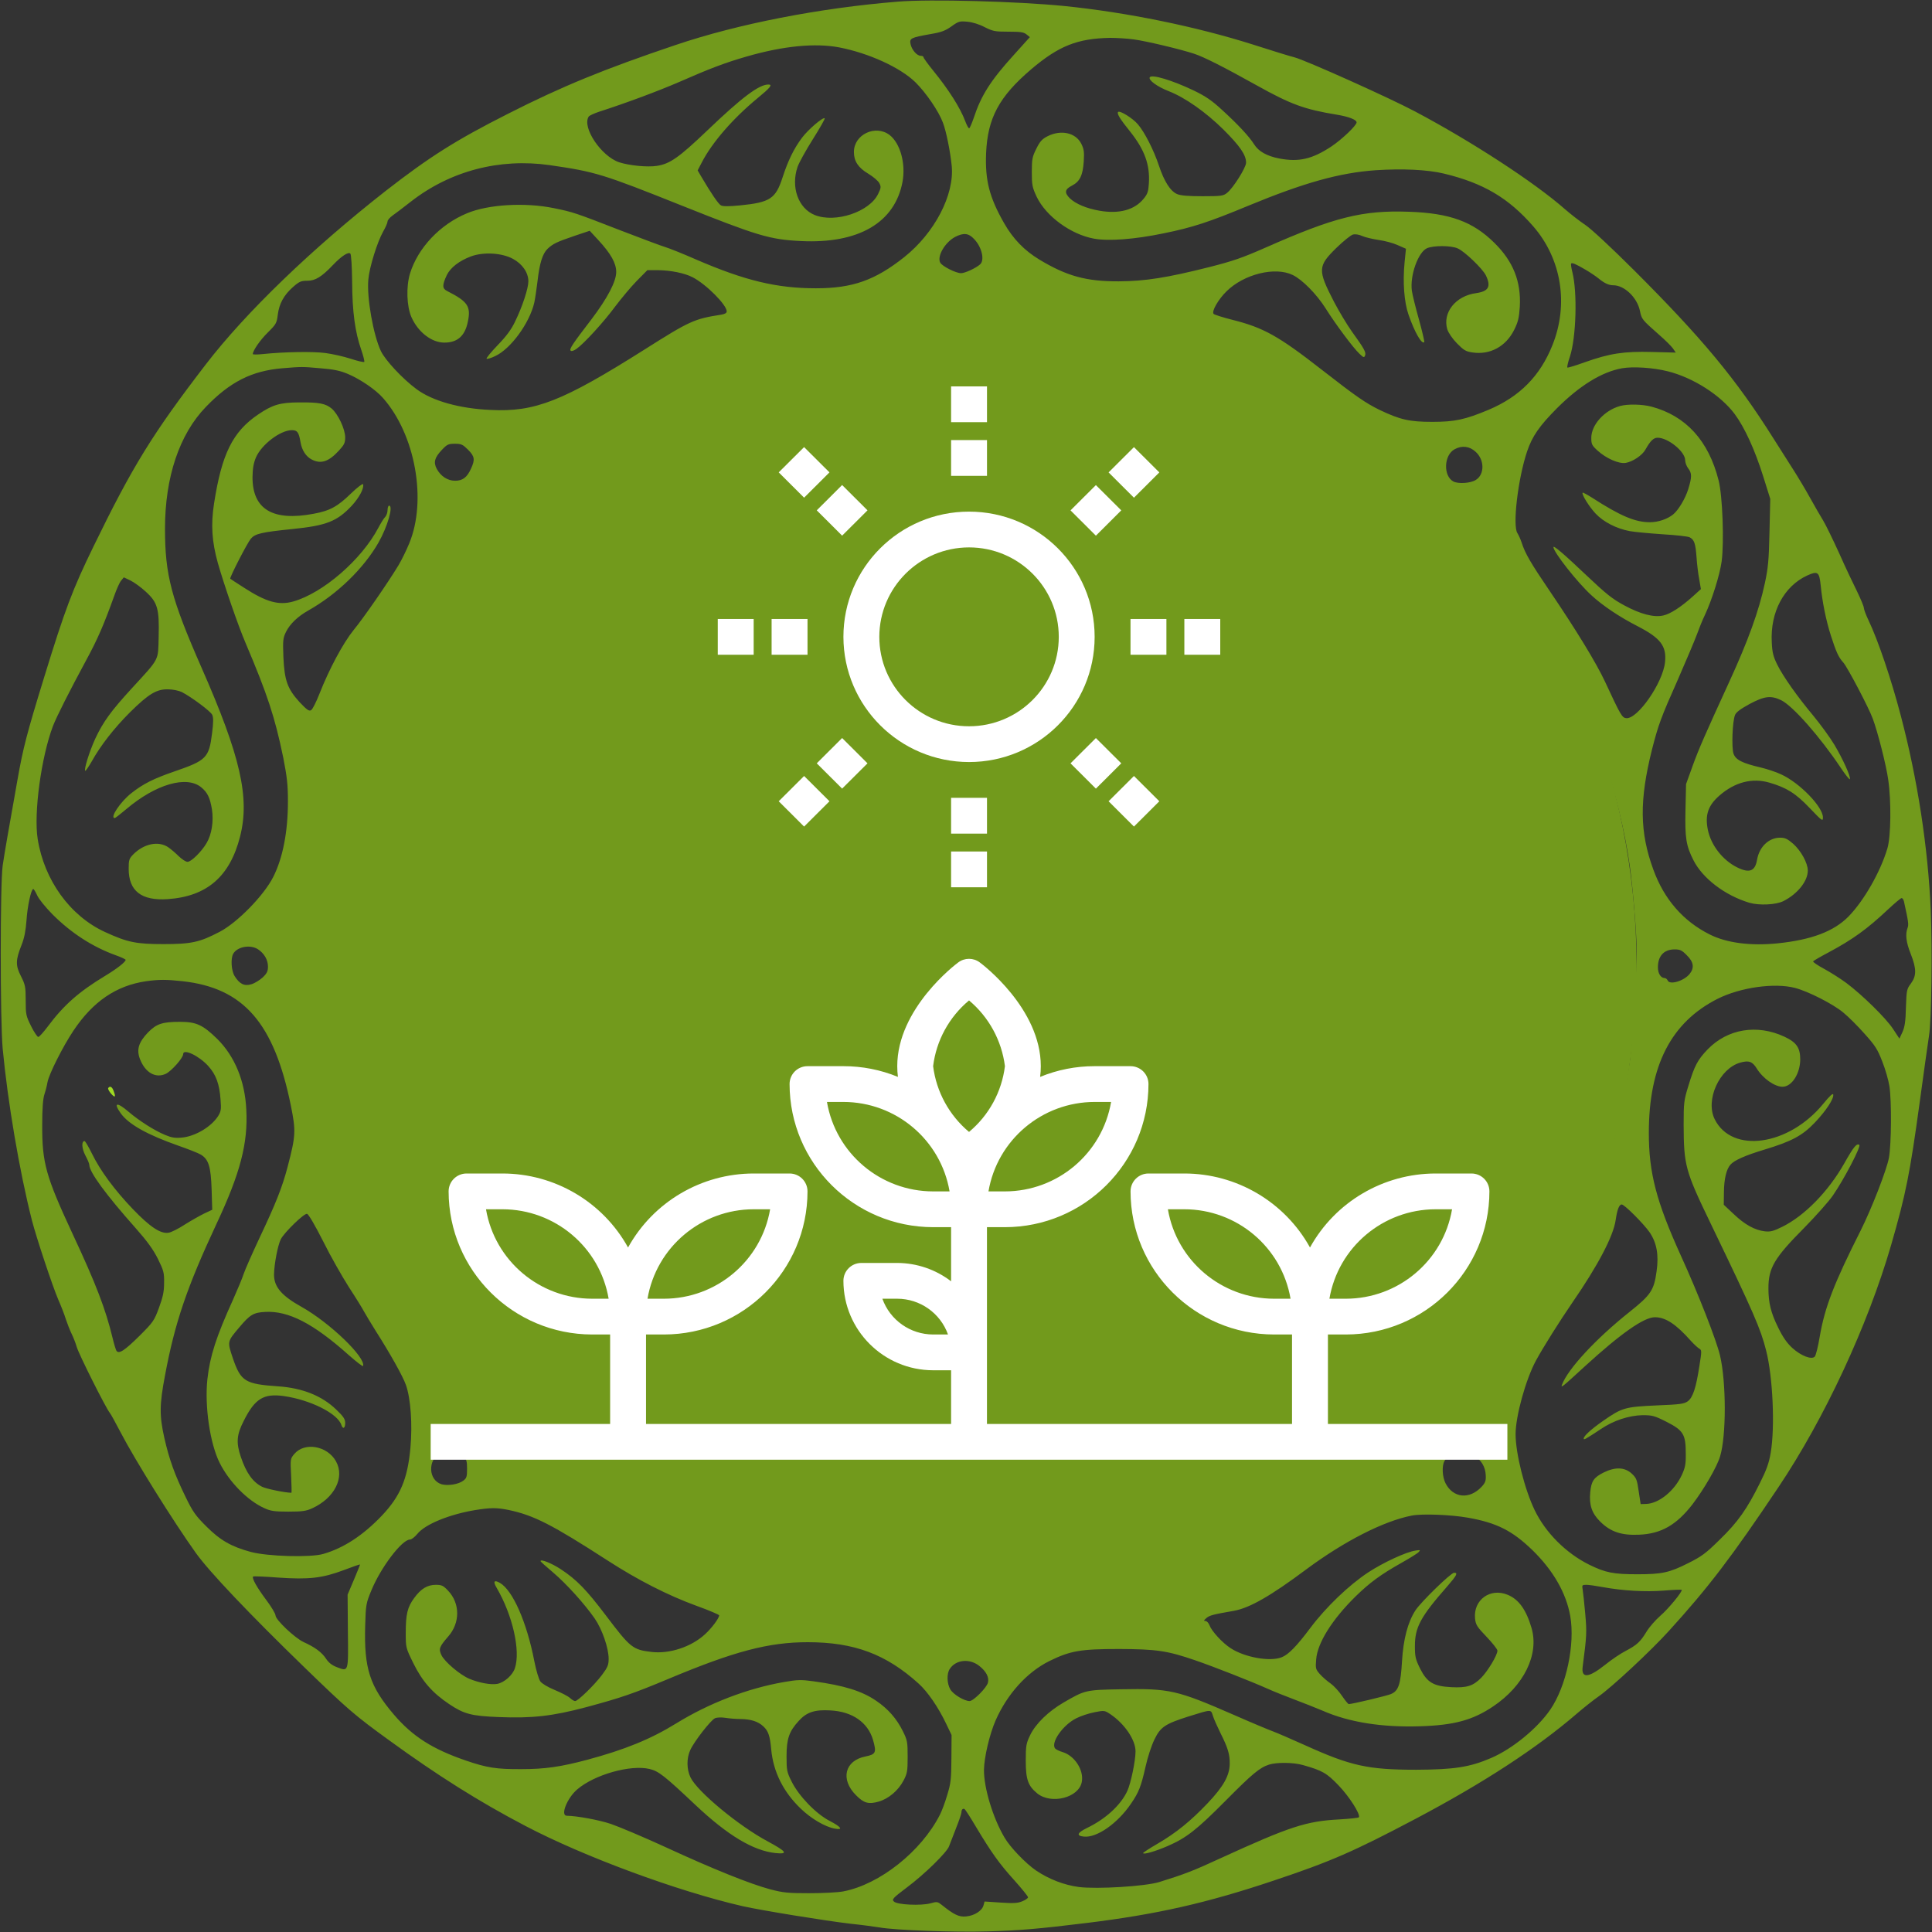 <svg width="60" height="60" viewBox="0 0 60 60" fill="none" xmlns="http://www.w3.org/2000/svg">
<rect x="0" y="0" width="60" height="60" fill="#333333" stroke="none"/>
<path d="M27.883 0.051C25.456 0.248 22.922 0.74 20.971 1.401C18.761 2.147 17.453 2.681 15.775 3.534C14.152 4.354 13.334 4.875 11.989 5.92C9.69 7.72 7.635 9.698 6.389 11.32C4.743 13.462 4.118 14.475 2.905 16.968C2.251 18.309 2.021 18.919 1.367 21.047C0.831 22.79 0.718 23.226 0.544 24.211C0.267 25.767 0.14 26.489 0.083 26.883C0.003 27.45 0.003 31.687 0.083 32.564C0.239 34.223 0.605 36.38 0.991 37.898C1.127 38.428 1.63 39.942 1.809 40.359C1.894 40.551 2.002 40.828 2.044 40.968C2.091 41.109 2.171 41.311 2.218 41.409C2.27 41.512 2.345 41.7 2.383 41.831C2.449 42.061 3.29 43.734 3.408 43.875C3.441 43.912 3.591 44.189 3.746 44.484C4.184 45.328 5.373 47.236 6.083 48.23C6.502 48.815 7.757 50.137 9.474 51.801C10.79 53.076 11.011 53.269 12.079 54.042C13.574 55.13 14.881 55.955 16.315 56.705C18.126 57.656 21.027 58.73 23.063 59.198C23.651 59.33 25.607 59.648 26.402 59.742C26.764 59.779 27.177 59.836 27.319 59.859C27.784 59.944 29.67 60.014 30.681 59.981C31.654 59.953 32.232 59.906 33.761 59.718C35.923 59.451 37.466 59.105 39.563 58.401C41.331 57.811 42.046 57.497 43.964 56.484C46.066 55.373 47.721 54.295 48.972 53.217C49.179 53.039 49.485 52.795 49.654 52.678C50.068 52.387 51.276 51.262 51.831 50.648C53.058 49.298 53.778 48.356 55.231 46.186C56.66 44.058 58.005 41.165 58.729 38.672C59.19 37.073 59.312 36.468 59.623 34.195C59.754 33.239 59.881 32.325 59.909 32.156C59.985 31.664 60.013 29.508 59.961 28.265C59.877 26.325 59.552 24.206 59.035 22.242C58.734 21.089 58.325 19.884 58.029 19.265C57.949 19.097 57.883 18.923 57.883 18.876C57.883 18.834 57.789 18.609 57.681 18.384C57.568 18.159 57.309 17.615 57.112 17.17C56.909 16.725 56.688 16.275 56.618 16.162C56.547 16.05 56.369 15.74 56.218 15.469C56.068 15.197 55.828 14.798 55.687 14.578C55.546 14.358 55.268 13.922 55.071 13.608C53.914 11.77 52.866 10.509 50.74 8.386C50.035 7.683 49.409 7.101 49.231 6.984C49.062 6.872 48.779 6.651 48.596 6.492C47.641 5.653 45.685 4.383 43.941 3.459C43.127 3.028 40.546 1.87 40.203 1.781C40.085 1.753 39.507 1.575 38.909 1.383C37.151 0.825 34.997 0.384 33.055 0.187C31.588 0.042 28.884 -0.033 27.883 0.051ZM30.582 0.844C30.836 0.97 30.897 0.984 31.315 0.984C31.687 0.984 31.795 0.998 31.88 1.069L31.983 1.153L31.485 1.706C30.761 2.503 30.469 2.967 30.239 3.665C30.177 3.844 30.116 3.984 30.098 3.984C30.074 3.984 30.022 3.886 29.975 3.759C29.82 3.347 29.463 2.784 28.978 2.189C28.814 1.987 28.682 1.804 28.682 1.781C28.682 1.753 28.645 1.734 28.598 1.734C28.475 1.734 28.315 1.547 28.278 1.369C28.24 1.19 28.287 1.167 28.894 1.059C29.232 1.003 29.355 0.956 29.547 0.82C29.768 0.661 29.806 0.651 30.046 0.675C30.201 0.689 30.413 0.754 30.582 0.844ZM35.204 1.223C35.576 1.27 36.676 1.533 37.085 1.669C37.395 1.772 37.997 2.076 39.032 2.653C40.099 3.248 40.518 3.398 41.519 3.562C41.886 3.623 42.13 3.717 42.13 3.801C42.13 3.895 41.684 4.322 41.35 4.547C40.753 4.94 40.344 5.039 39.728 4.922C39.342 4.847 39.083 4.701 38.947 4.481C38.792 4.237 38.458 3.876 37.946 3.408C37.63 3.117 37.442 2.99 37.076 2.812C36.398 2.489 35.768 2.301 35.707 2.4C35.656 2.484 35.933 2.69 36.295 2.831C36.808 3.033 37.442 3.478 37.997 4.026C38.505 4.533 38.698 4.809 38.698 5.053C38.698 5.203 38.293 5.85 38.101 5.995C37.992 6.084 37.913 6.094 37.348 6.094C36.906 6.094 36.671 6.075 36.558 6.028C36.347 5.939 36.154 5.634 35.989 5.137C35.834 4.669 35.547 4.101 35.336 3.858C35.176 3.67 34.776 3.422 34.724 3.478C34.678 3.525 34.781 3.694 35.091 4.078C35.547 4.65 35.717 5.114 35.679 5.7C35.665 5.944 35.637 6.028 35.519 6.169C35.237 6.52 34.757 6.651 34.146 6.544C33.737 6.473 33.398 6.328 33.22 6.154C33.05 5.981 33.069 5.878 33.29 5.765C33.535 5.639 33.629 5.447 33.657 5.011C33.676 4.715 33.662 4.626 33.577 4.458C33.403 4.12 32.952 4.022 32.538 4.228C32.364 4.317 32.298 4.387 32.185 4.617C32.058 4.87 32.044 4.94 32.044 5.344C32.044 5.747 32.058 5.817 32.195 6.112C32.486 6.717 33.253 7.279 33.972 7.411C34.423 7.495 35.237 7.434 36.135 7.247C37.038 7.064 37.55 6.895 38.768 6.389C40.494 5.676 41.594 5.367 42.718 5.287C43.565 5.231 44.331 5.269 44.839 5.39C46.071 5.686 46.851 6.15 47.618 7.031C48.497 8.044 48.723 9.454 48.21 10.725C47.83 11.676 47.195 12.319 46.231 12.726C45.502 13.031 45.182 13.101 44.481 13.101C43.772 13.101 43.485 13.036 42.836 12.726C42.417 12.52 42.126 12.323 41.044 11.479C39.704 10.434 39.243 10.176 38.275 9.933C37.978 9.858 37.715 9.773 37.692 9.75C37.616 9.675 37.837 9.295 38.091 9.047C38.632 8.512 39.601 8.273 40.146 8.54C40.442 8.681 40.894 9.14 41.171 9.581C41.467 10.055 42.032 10.814 42.22 10.987C42.347 11.109 42.365 11.114 42.394 11.039C42.431 10.945 42.365 10.823 41.985 10.298C41.834 10.087 41.585 9.67 41.43 9.375C40.917 8.381 40.922 8.269 41.5 7.701C41.721 7.486 41.956 7.298 42.018 7.284C42.088 7.265 42.21 7.284 42.309 7.331C42.403 7.373 42.634 7.425 42.817 7.453C42.996 7.476 43.264 7.547 43.405 7.612L43.663 7.725L43.621 8.142C43.56 8.765 43.607 9.384 43.743 9.773C43.936 10.326 44.152 10.701 44.232 10.626C44.242 10.612 44.171 10.298 44.068 9.928C43.964 9.558 43.865 9.159 43.847 9.033C43.781 8.554 44.044 7.823 44.322 7.706C44.529 7.622 45.05 7.622 45.262 7.711C45.474 7.795 46.047 8.348 46.146 8.554C46.311 8.901 46.231 9.047 45.845 9.103C45.206 9.187 44.792 9.708 44.947 10.228C44.985 10.34 45.102 10.514 45.248 10.664C45.455 10.875 45.525 10.917 45.723 10.945C46.273 11.03 46.767 10.762 47.025 10.242C47.148 9.994 47.176 9.867 47.199 9.525C47.242 8.747 46.997 8.123 46.414 7.547C45.742 6.881 45.027 6.619 43.753 6.576C42.309 6.525 41.439 6.745 39.309 7.687C38.585 8.006 38.289 8.109 37.546 8.297C36.243 8.625 35.562 8.733 34.748 8.737C33.742 8.742 33.135 8.578 32.279 8.062C31.814 7.781 31.461 7.42 31.179 6.923C30.723 6.122 30.591 5.597 30.624 4.758C30.671 3.665 31.029 3 32.025 2.151C32.881 1.425 33.46 1.195 34.475 1.176C34.673 1.176 35.002 1.195 35.204 1.223ZM26.063 1.472C26.98 1.65 27.958 2.095 28.428 2.554C28.757 2.878 29.152 3.454 29.284 3.811C29.387 4.083 29.51 4.692 29.557 5.156C29.641 6.051 29.03 7.228 28.085 7.983C27.177 8.704 26.477 8.953 25.339 8.953C24.121 8.953 23.134 8.714 21.624 8.062C21.22 7.884 20.787 7.711 20.66 7.673C20.533 7.636 19.913 7.401 19.278 7.158C17.853 6.604 17.797 6.586 17.199 6.464C16.311 6.281 15.159 6.347 14.505 6.623C13.663 6.97 12.977 7.701 12.732 8.498C12.61 8.906 12.629 9.515 12.779 9.853C12.986 10.317 13.405 10.64 13.8 10.64C14.204 10.64 14.439 10.434 14.528 9.998C14.632 9.515 14.528 9.365 13.894 9.042C13.729 8.962 13.729 8.859 13.875 8.545C13.988 8.311 14.261 8.1 14.623 7.964C15.008 7.819 15.586 7.851 15.93 8.039C16.226 8.198 16.409 8.47 16.409 8.737C16.409 8.953 16.226 9.515 16 9.979C15.883 10.228 15.732 10.434 15.46 10.715C15.248 10.936 15.093 11.123 15.112 11.142C15.126 11.156 15.248 11.123 15.38 11.058C15.864 10.833 16.447 10.031 16.593 9.398C16.621 9.267 16.663 8.972 16.692 8.742C16.757 8.165 16.851 7.875 17.007 7.725C17.181 7.565 17.279 7.519 17.839 7.326L18.314 7.167L18.587 7.462C18.967 7.875 19.137 8.17 19.137 8.447C19.137 8.742 18.864 9.262 18.37 9.914C17.787 10.673 17.674 10.842 17.721 10.889C17.75 10.917 17.82 10.893 17.905 10.833C18.135 10.673 18.756 9.994 19.108 9.515C19.292 9.272 19.588 8.915 19.771 8.728L20.105 8.39H20.43C20.829 8.395 21.257 8.479 21.511 8.611C21.93 8.826 22.569 9.469 22.569 9.67C22.569 9.722 22.508 9.754 22.395 9.773C21.558 9.904 21.427 9.961 20.007 10.861C17.467 12.464 16.616 12.801 15.234 12.731C14.27 12.689 13.424 12.45 12.934 12.084C12.507 11.77 11.966 11.189 11.829 10.903C11.594 10.406 11.387 9.244 11.439 8.681C11.472 8.297 11.717 7.514 11.9 7.19C11.975 7.059 12.036 6.919 12.036 6.876C12.036 6.834 12.107 6.754 12.191 6.694C12.271 6.637 12.535 6.44 12.765 6.258C13.988 5.306 15.516 4.908 17.068 5.128C18.492 5.334 18.709 5.4 21.196 6.394C23.533 7.326 23.905 7.439 24.873 7.486C26.665 7.575 27.793 6.914 28.029 5.644C28.132 5.076 27.958 4.448 27.624 4.19C27.187 3.862 26.519 4.176 26.519 4.72C26.519 5.006 26.651 5.208 26.966 5.395C27.121 5.489 27.276 5.62 27.309 5.69C27.366 5.798 27.361 5.84 27.271 6.023C27.003 6.581 25.945 6.933 25.306 6.679C24.789 6.473 24.554 5.808 24.77 5.179C24.817 5.048 25.029 4.664 25.245 4.322C25.461 3.979 25.626 3.689 25.612 3.675C25.565 3.623 25.094 4.026 24.906 4.279C24.657 4.612 24.474 4.983 24.304 5.508C24.088 6.173 23.919 6.286 22.978 6.379C22.635 6.412 22.452 6.412 22.391 6.379C22.311 6.337 22.09 6.014 21.775 5.479L21.666 5.292L21.793 5.048C22.113 4.425 22.767 3.675 23.524 3.051C23.928 2.719 24.003 2.625 23.862 2.625C23.571 2.625 23.04 3.023 21.953 4.064C21.079 4.898 20.801 5.09 20.402 5.151C20.11 5.198 19.541 5.142 19.226 5.039C18.671 4.851 18.069 3.956 18.281 3.623C18.3 3.59 18.445 3.525 18.596 3.473C19.456 3.197 20.467 2.817 21.083 2.55C22.043 2.128 22.527 1.945 23.195 1.753C24.333 1.425 25.315 1.331 26.063 1.472ZM30.253 7.425C30.492 7.673 30.587 8.081 30.436 8.212C30.304 8.329 29.966 8.484 29.848 8.484C29.684 8.484 29.261 8.269 29.199 8.156C29.096 7.959 29.345 7.528 29.66 7.359C29.924 7.223 30.079 7.237 30.253 7.425ZM10.936 8.756C10.941 9.679 11.025 10.308 11.218 10.861C11.284 11.053 11.326 11.222 11.312 11.24C11.293 11.255 11.105 11.212 10.894 11.142C10.677 11.072 10.325 10.992 10.108 10.964C9.732 10.912 8.829 10.926 8.148 10.997C7.983 11.015 7.851 11.011 7.851 10.997C7.851 10.889 8.082 10.556 8.317 10.326C8.576 10.069 8.594 10.036 8.627 9.773C8.67 9.431 8.815 9.164 9.102 8.911C9.295 8.742 9.351 8.719 9.544 8.719C9.793 8.719 9.986 8.601 10.344 8.226C10.607 7.95 10.819 7.814 10.88 7.875C10.908 7.903 10.931 8.283 10.936 8.756ZM49.24 8.376C49.386 8.461 49.565 8.583 49.64 8.644C49.828 8.798 49.96 8.859 50.101 8.859C50.444 8.859 50.839 9.234 50.928 9.647C50.985 9.919 50.989 9.923 51.525 10.397C51.709 10.556 51.902 10.748 51.953 10.819L52.043 10.95L51.309 10.931C50.43 10.908 49.997 10.973 49.217 11.25C48.93 11.353 48.685 11.428 48.676 11.414C48.662 11.4 48.695 11.245 48.756 11.072C48.949 10.481 48.991 9.084 48.831 8.451C48.798 8.32 48.779 8.198 48.794 8.184C48.826 8.151 48.934 8.198 49.24 8.376ZM32.021 9.309C33.84 9.492 35.909 10.012 37.828 10.767C38.58 11.062 40.16 11.84 40.79 12.22C41.021 12.365 41.261 12.497 41.322 12.52C41.378 12.543 41.425 12.581 41.425 12.604C41.425 12.628 41.557 12.726 41.712 12.825C42.417 13.251 43.87 14.447 44.623 15.215C45.638 16.256 46.837 17.686 47.049 18.108C47.12 18.244 47.406 18.722 47.693 19.172C48.417 20.325 49.381 22.312 49.79 23.498C50.152 24.553 50.463 25.814 50.613 26.883C50.712 27.581 50.83 29.015 50.83 29.555C50.83 30.075 50.707 32.123 50.637 32.789C50.58 33.356 50.148 35.414 50.025 35.728C49.978 35.85 49.894 36.122 49.842 36.337C49.607 37.242 48.803 39.122 48.083 40.429C47.514 41.461 47.284 41.803 46.489 42.764C45.257 44.264 44.759 44.789 43.471 45.919C42.027 47.184 41.42 47.601 39.897 48.37C37.823 49.425 35.778 50.165 34.019 50.503C33.079 50.681 32.867 50.709 31.833 50.789C30.629 50.878 30.088 50.878 28.63 50.789C27.634 50.728 27.319 50.69 26.373 50.508C24.779 50.203 23.787 49.931 22.654 49.495C21.977 49.237 20.956 48.792 20.444 48.534C18.008 47.315 15.319 45.192 13.804 43.294C12.239 41.334 10.504 38.02 9.873 35.779C9.61 34.856 9.328 33.243 9.112 31.476C9.013 30.637 9.036 28.659 9.163 27.609C9.342 26.114 9.718 24.464 10.155 23.25C10.715 21.703 10.828 21.44 11.486 20.133C11.989 19.134 12.257 18.689 12.836 17.906C14.195 16.069 15.906 14.381 17.679 13.125C18.906 12.253 20.496 11.409 22.329 10.64C24.239 9.848 26.627 9.333 28.917 9.215C29.557 9.183 31.325 9.234 32.021 9.309ZM9.953 11.437C10.362 11.47 10.555 11.508 10.809 11.615C11.195 11.78 11.67 12.103 11.895 12.361C12.897 13.495 13.264 15.534 12.709 16.875C12.619 17.095 12.469 17.4 12.375 17.555C12.06 18.079 11.289 19.195 10.983 19.565C10.654 19.973 10.226 20.77 9.92 21.548C9.822 21.797 9.709 22.026 9.662 22.055C9.596 22.092 9.535 22.05 9.304 21.806C8.928 21.393 8.834 21.136 8.801 20.404C8.782 19.889 8.787 19.819 8.881 19.626C9.003 19.378 9.248 19.143 9.572 18.961C10.47 18.454 11.289 17.662 11.754 16.851C12.032 16.364 12.225 15.703 12.083 15.703C12.06 15.703 12.036 15.764 12.036 15.839C12.036 15.914 12.004 16.008 11.966 16.05C11.924 16.087 11.829 16.242 11.749 16.392C11.228 17.381 10.033 18.417 9.107 18.68C8.66 18.806 8.27 18.698 7.588 18.258C7.358 18.112 7.16 17.981 7.151 17.972C7.123 17.944 7.677 16.865 7.79 16.73C7.922 16.575 8.115 16.528 9.079 16.43C10.146 16.322 10.47 16.19 10.927 15.703C11.166 15.44 11.312 15.159 11.275 15.037C11.265 15.009 11.096 15.136 10.903 15.323C10.485 15.731 10.249 15.862 9.737 15.956C8.467 16.195 7.837 15.815 7.842 14.812C7.847 14.54 7.875 14.381 7.95 14.203C8.124 13.805 8.707 13.359 9.065 13.359C9.234 13.359 9.281 13.425 9.333 13.734C9.375 13.983 9.502 14.18 9.685 14.273C9.967 14.418 10.207 14.339 10.522 13.997C10.691 13.814 10.72 13.753 10.72 13.584C10.72 13.326 10.499 12.858 10.301 12.689C10.108 12.53 9.916 12.492 9.286 12.497C8.693 12.501 8.467 12.567 8.011 12.876C7.226 13.411 6.887 14.095 6.648 15.633C6.544 16.298 6.582 16.828 6.765 17.484C6.958 18.159 7.395 19.43 7.626 19.968C8.308 21.572 8.538 22.275 8.797 23.531C8.914 24.131 8.942 24.37 8.942 24.89C8.942 25.833 8.782 26.648 8.486 27.234C8.195 27.811 7.372 28.65 6.826 28.936C6.201 29.264 5.942 29.32 5.077 29.32C4.221 29.32 3.958 29.264 3.262 28.945C2.176 28.448 1.372 27.333 1.17 26.053C1.043 25.251 1.282 23.503 1.645 22.547C1.762 22.247 2.143 21.492 2.674 20.508C3.032 19.851 3.229 19.392 3.549 18.501C3.619 18.3 3.713 18.089 3.761 18.033L3.845 17.93L4.052 18.028C4.165 18.084 4.381 18.239 4.527 18.375C4.894 18.708 4.95 18.909 4.927 19.776C4.908 20.531 4.969 20.423 4.099 21.37C3.445 22.083 3.201 22.42 2.956 22.945C2.773 23.348 2.604 23.892 2.646 23.939C2.66 23.948 2.75 23.817 2.848 23.648C3.126 23.147 3.549 22.608 4.038 22.12C4.616 21.548 4.866 21.398 5.223 21.408C5.369 21.408 5.557 21.45 5.646 21.492C5.952 21.651 6.544 22.092 6.591 22.2C6.629 22.279 6.629 22.439 6.587 22.762C6.492 23.536 6.413 23.615 5.416 23.958C4.776 24.178 4.447 24.342 4.085 24.628C3.746 24.89 3.398 25.406 3.563 25.406C3.582 25.406 3.742 25.279 3.92 25.13C4.837 24.351 5.801 24.075 6.253 24.454C6.445 24.614 6.521 24.773 6.582 25.134C6.638 25.505 6.577 25.908 6.417 26.18C6.262 26.447 5.938 26.765 5.825 26.765C5.768 26.765 5.651 26.686 5.552 26.592C5.458 26.498 5.312 26.372 5.223 26.311C4.922 26.109 4.475 26.198 4.141 26.531C4.01 26.667 3.996 26.704 3.996 26.981C3.996 27.67 4.391 27.98 5.213 27.923C6.427 27.839 7.141 27.22 7.456 25.978C7.762 24.773 7.471 23.489 6.262 20.742C5.317 18.59 5.124 17.855 5.124 16.42C5.124 14.817 5.571 13.49 6.389 12.642C7.141 11.859 7.819 11.517 8.764 11.437C9.384 11.386 9.38 11.386 9.953 11.437ZM51.794 11.531C52.583 11.728 53.434 12.272 53.872 12.858C54.182 13.275 54.502 13.978 54.756 14.789L54.977 15.492L54.953 16.523C54.934 17.395 54.911 17.639 54.808 18.117C54.624 18.975 54.29 19.898 53.698 21.187C52.955 22.809 52.753 23.264 52.565 23.789L52.362 24.351L52.344 25.158C52.325 26.02 52.362 26.264 52.593 26.718C52.88 27.281 53.566 27.806 54.328 28.036C54.634 28.125 55.156 28.101 55.386 27.984C55.823 27.764 56.143 27.365 56.143 27.037C56.143 26.803 55.931 26.419 55.687 26.203C55.513 26.053 55.438 26.015 55.282 26.015C54.934 26.015 54.638 26.297 54.568 26.695C54.507 27.061 54.328 27.126 53.942 26.934C53.496 26.709 53.138 26.25 53.039 25.772C52.946 25.312 53.044 25.017 53.397 24.708C53.877 24.29 54.413 24.15 54.949 24.305C55.48 24.459 55.767 24.637 56.199 25.092C56.594 25.505 56.613 25.518 56.613 25.383C56.608 25.055 55.898 24.319 55.32 24.051C55.165 23.976 54.878 23.883 54.685 23.836C54.102 23.7 53.9 23.597 53.834 23.4C53.773 23.212 53.801 22.411 53.881 22.209C53.914 22.12 54.046 22.022 54.328 21.867C54.794 21.619 54.991 21.59 55.315 21.745C55.673 21.919 56.519 22.875 57.173 23.855C57.314 24.065 57.441 24.225 57.45 24.197C57.478 24.112 57.229 23.569 56.971 23.133C56.83 22.898 56.538 22.5 56.326 22.242C55.809 21.623 55.377 21.009 55.193 20.639C55.071 20.39 55.038 20.264 55.024 19.95C54.972 19.012 55.4 18.206 56.124 17.873C56.453 17.723 56.5 17.761 56.543 18.178C56.594 18.698 56.707 19.261 56.858 19.734C57.022 20.245 57.097 20.414 57.248 20.578C57.375 20.723 58.033 21.97 58.16 22.317C58.32 22.748 58.579 23.77 58.64 24.211C58.739 24.89 58.724 25.978 58.616 26.343C58.4 27.075 57.888 27.97 57.408 28.462C56.952 28.926 56.256 29.189 55.198 29.297C54.356 29.381 53.618 29.283 53.096 29.02C52.273 28.608 51.681 27.928 51.347 27.009C50.919 25.842 50.909 24.858 51.304 23.278C51.502 22.505 51.577 22.298 52.113 21.093C52.367 20.512 52.63 19.889 52.696 19.711C52.762 19.528 52.87 19.256 52.946 19.101C53.166 18.633 53.411 17.85 53.467 17.437C53.547 16.837 53.496 15.403 53.373 14.92C53.063 13.687 52.358 12.914 51.286 12.628C50.999 12.553 50.547 12.543 50.312 12.609C49.823 12.745 49.419 13.195 49.419 13.598C49.419 13.795 49.438 13.833 49.612 13.992C49.884 14.24 50.275 14.409 50.486 14.376C50.707 14.339 51.008 14.137 51.102 13.959C51.253 13.692 51.351 13.594 51.478 13.594C51.803 13.594 52.334 14.025 52.334 14.292C52.334 14.362 52.377 14.479 52.428 14.545C52.546 14.695 52.546 14.817 52.428 15.197C52.339 15.483 52.127 15.839 51.963 15.975C51.784 16.12 51.502 16.218 51.239 16.218C50.782 16.218 50.326 16.026 49.447 15.459C49.292 15.361 49.16 15.29 49.151 15.3C49.108 15.342 49.348 15.731 49.55 15.947C49.8 16.214 50.209 16.42 50.618 16.495C50.773 16.523 51.234 16.565 51.643 16.593C52.052 16.617 52.428 16.659 52.475 16.687C52.616 16.762 52.654 16.87 52.687 17.297C52.701 17.517 52.739 17.831 52.772 17.995L52.823 18.295L52.569 18.525C52.198 18.858 51.869 19.069 51.652 19.115C51.361 19.181 50.947 19.073 50.444 18.801C50.077 18.605 49.884 18.45 49.264 17.864C48.563 17.198 48.243 16.926 48.243 16.992C48.243 17.142 48.986 18.089 49.423 18.487C49.767 18.806 50.298 19.162 50.858 19.448C51.568 19.814 51.761 20.062 51.709 20.564C51.643 21.206 50.853 22.345 50.5 22.303C50.373 22.289 50.322 22.195 49.847 21.173C49.574 20.587 48.949 19.565 48.126 18.351C47.543 17.494 47.364 17.189 47.256 16.851C47.223 16.748 47.162 16.617 47.124 16.556C46.969 16.322 47.143 14.859 47.425 14.02C47.585 13.547 47.806 13.228 48.356 12.675C49.066 11.967 49.748 11.55 50.373 11.437C50.717 11.376 51.347 11.418 51.794 11.531ZM14.533 13.964C14.74 14.17 14.759 14.273 14.627 14.555C14.505 14.826 14.369 14.93 14.134 14.93C13.903 14.93 13.691 14.793 13.565 14.564C13.456 14.358 13.494 14.212 13.725 13.969C13.884 13.8 13.927 13.781 14.129 13.781C14.326 13.781 14.373 13.805 14.533 13.964ZM45.826 14.03C46.108 14.283 46.108 14.737 45.831 14.906C45.666 15.009 45.29 15.033 45.135 14.953C44.815 14.78 44.839 14.128 45.178 13.95C45.403 13.828 45.638 13.856 45.826 14.03ZM1.155 27.806C1.203 27.919 1.414 28.176 1.621 28.387C2.209 28.978 2.877 29.409 3.61 29.672C3.77 29.728 3.902 29.794 3.902 29.808C3.902 29.873 3.634 30.084 3.267 30.305C2.453 30.797 1.983 31.209 1.48 31.884C1.348 32.058 1.221 32.203 1.188 32.203C1.16 32.203 1.057 32.053 0.967 31.87C0.808 31.551 0.798 31.509 0.798 31.069C0.798 30.647 0.784 30.581 0.652 30.319C0.478 29.981 0.483 29.817 0.671 29.343C0.756 29.133 0.798 28.903 0.822 28.593C0.85 28.148 0.967 27.609 1.033 27.609C1.052 27.609 1.104 27.698 1.155 27.806ZM59.129 27.994C59.27 28.636 59.279 28.711 59.242 28.814C59.166 29.015 59.195 29.264 59.34 29.625C59.519 30.084 59.524 30.3 59.345 30.544C59.214 30.717 59.209 30.755 59.19 31.289C59.181 31.725 59.152 31.898 59.082 32.053L58.988 32.255L58.79 31.954C58.569 31.617 57.836 30.9 57.342 30.529C57.159 30.393 56.848 30.197 56.651 30.089C56.449 29.981 56.298 29.878 56.308 29.855C56.322 29.836 56.538 29.709 56.787 29.578C57.539 29.175 57.977 28.861 58.645 28.233C58.847 28.045 59.03 27.89 59.058 27.89C59.082 27.89 59.115 27.937 59.129 27.994ZM8.011 29.48C8.204 29.606 8.322 29.808 8.322 30.018C8.322 30.164 8.289 30.23 8.157 30.356C8.063 30.44 7.908 30.539 7.804 30.567C7.588 30.633 7.438 30.558 7.287 30.314C7.184 30.15 7.16 29.775 7.24 29.625C7.362 29.4 7.771 29.325 8.011 29.48ZM52.386 29.667C52.597 29.873 52.626 30.056 52.475 30.244C52.297 30.468 51.845 30.6 51.789 30.445C51.77 30.408 51.732 30.375 51.699 30.375C51.577 30.375 51.488 30.23 51.488 30.042C51.488 29.69 51.671 29.489 52 29.484C52.174 29.484 52.231 29.508 52.386 29.667ZM5.674 30.473C7.565 30.684 8.51 31.767 9.032 34.331C9.192 35.123 9.187 35.264 8.933 36.234C8.764 36.876 8.571 37.364 8.054 38.456C7.837 38.92 7.616 39.417 7.569 39.558C7.522 39.703 7.372 40.059 7.24 40.355C6.713 41.517 6.521 42.112 6.441 42.83C6.351 43.669 6.521 44.831 6.822 45.431C7.118 46.022 7.687 46.603 8.209 46.837C8.402 46.926 8.519 46.945 8.956 46.945C9.389 46.945 9.511 46.926 9.695 46.842C10.391 46.523 10.715 45.881 10.433 45.38C10.165 44.901 9.46 44.775 9.14 45.154C9.018 45.3 9.013 45.309 9.041 45.83C9.055 46.12 9.06 46.359 9.05 46.359C8.862 46.359 8.261 46.237 8.138 46.172C7.847 46.026 7.645 45.736 7.48 45.248C7.329 44.803 7.348 44.559 7.569 44.128C7.913 43.439 8.185 43.27 8.806 43.355C9.638 43.472 10.489 43.898 10.602 44.255C10.649 44.395 10.72 44.358 10.72 44.194C10.72 44.072 10.668 43.992 10.447 43.781C10.005 43.35 9.398 43.106 8.641 43.054C7.612 42.984 7.48 42.9 7.235 42.192C7.057 41.658 7.052 41.672 7.424 41.231C7.762 40.828 7.87 40.762 8.232 40.743C8.956 40.701 9.732 41.1 10.837 42.089C11.072 42.295 11.265 42.445 11.275 42.422C11.364 42.159 10.245 41.081 9.37 40.589C8.745 40.242 8.51 39.965 8.51 39.586C8.514 39.258 8.627 38.672 8.721 38.484C8.834 38.269 9.441 37.678 9.535 37.697C9.582 37.706 9.779 38.044 10.038 38.554C10.268 39.019 10.635 39.661 10.842 39.984C11.054 40.308 11.261 40.645 11.307 40.734C11.355 40.823 11.514 41.086 11.66 41.32C12.116 42.037 12.507 42.731 12.605 43.008C12.756 43.429 12.812 44.24 12.746 44.967C12.657 45.937 12.431 46.467 11.853 47.076C11.27 47.686 10.673 48.075 10.043 48.258C9.648 48.375 8.312 48.337 7.79 48.197C7.184 48.033 6.84 47.836 6.408 47.404C6.069 47.067 5.985 46.945 5.764 46.49C5.425 45.797 5.256 45.323 5.105 44.662C4.95 43.968 4.95 43.631 5.124 42.717C5.43 41.076 5.806 39.975 6.718 38.02C7.461 36.44 7.706 35.503 7.649 34.458C7.607 33.567 7.287 32.803 6.751 32.269C6.3 31.828 6.098 31.734 5.59 31.734C5.04 31.734 4.861 31.795 4.598 32.062C4.306 32.367 4.235 32.592 4.344 32.883C4.508 33.314 4.833 33.497 5.152 33.347C5.326 33.262 5.688 32.855 5.688 32.737C5.688 32.554 6.182 32.789 6.469 33.108C6.709 33.375 6.817 33.665 6.85 34.158C6.873 34.448 6.864 34.514 6.775 34.659C6.563 34.992 6.065 35.292 5.641 35.33C5.434 35.348 5.326 35.33 5.124 35.245C4.795 35.109 4.325 34.809 4 34.533C3.624 34.209 3.507 34.237 3.756 34.584C4.005 34.922 4.574 35.24 5.533 35.578C5.844 35.686 6.163 35.812 6.239 35.859C6.478 36.005 6.549 36.23 6.572 36.937L6.591 37.57L6.342 37.687C6.206 37.753 5.933 37.908 5.74 38.029C5.547 38.156 5.322 38.269 5.237 38.283C4.988 38.325 4.659 38.105 4.123 37.547C3.558 36.956 3.116 36.361 2.853 35.822C2.75 35.611 2.646 35.437 2.627 35.437C2.524 35.437 2.538 35.667 2.651 35.883C2.717 36.005 2.773 36.136 2.773 36.173C2.773 36.398 3.281 37.092 4.226 38.156C4.574 38.55 4.757 38.803 4.903 39.093C5.082 39.459 5.101 39.52 5.096 39.843C5.096 40.12 5.058 40.284 4.936 40.617C4.79 41.015 4.757 41.062 4.329 41.489C3.864 41.948 3.69 42.061 3.615 41.948C3.596 41.915 3.54 41.737 3.497 41.554C3.281 40.659 2.989 39.89 2.246 38.301C1.424 36.534 1.306 36.112 1.311 34.94C1.311 34.42 1.334 34.12 1.381 33.98C1.419 33.867 1.461 33.698 1.475 33.609C1.522 33.356 1.945 32.512 2.279 32.011C2.886 31.101 3.61 30.609 4.536 30.473C4.941 30.417 5.162 30.417 5.674 30.473ZM55.743 30.68C56.157 30.787 56.928 31.181 57.243 31.444C57.398 31.57 57.695 31.865 57.906 32.105C58.24 32.475 58.311 32.592 58.456 32.967C58.55 33.201 58.649 33.548 58.678 33.736C58.748 34.205 58.739 35.522 58.663 35.953C58.593 36.333 58.123 37.542 57.779 38.226C56.956 39.858 56.67 40.598 56.514 41.508C56.463 41.817 56.392 42.098 56.359 42.131C56.261 42.234 55.936 42.108 55.668 41.868C55.504 41.718 55.377 41.545 55.226 41.236C54.996 40.772 54.92 40.462 54.92 40.008C54.92 39.375 55.104 39.065 56.03 38.133C56.388 37.767 56.792 37.317 56.923 37.125C57.267 36.628 57.808 35.592 57.742 35.554C57.657 35.503 57.568 35.611 57.272 36.136C56.773 37.012 56.044 37.753 55.358 38.095C55.076 38.236 54.981 38.259 54.808 38.24C54.497 38.203 54.187 38.034 53.844 37.706L53.533 37.415L53.538 37.022C53.543 36.614 53.613 36.314 53.74 36.169C53.862 36.033 54.196 35.883 54.803 35.7C55.64 35.447 55.974 35.269 56.359 34.865C56.712 34.495 56.956 34.12 56.933 33.993C56.923 33.942 56.825 34.031 56.623 34.279C55.55 35.587 53.787 35.836 53.251 34.758C52.955 34.162 53.397 33.183 54.046 33C54.314 32.925 54.422 32.967 54.554 33.178C54.746 33.492 55.113 33.75 55.358 33.75C55.645 33.75 55.903 33.347 55.908 32.906C55.908 32.54 55.795 32.372 55.414 32.194C54.563 31.8 53.651 31.95 53.03 32.592C52.72 32.915 52.626 33.093 52.433 33.726C52.297 34.167 52.287 34.242 52.287 34.922C52.292 36.192 52.334 36.356 53.124 37.992C54.478 40.804 54.676 41.259 54.85 41.948C55.057 42.759 55.127 44.315 54.991 45.117C54.934 45.45 54.859 45.651 54.652 46.064C54.257 46.861 53.971 47.269 53.411 47.812C52.974 48.243 52.847 48.337 52.423 48.548C51.845 48.839 51.615 48.89 50.853 48.89C50.105 48.89 49.861 48.843 49.348 48.59C48.634 48.234 47.999 47.601 47.66 46.898C47.35 46.256 47.068 45.14 47.068 44.54C47.068 43.978 47.383 42.843 47.698 42.258C47.919 41.85 48.441 41.02 48.831 40.453C49.626 39.3 50.105 38.39 50.176 37.889C50.223 37.565 50.284 37.406 50.364 37.406C50.449 37.406 51.046 38.006 51.229 38.269C51.45 38.592 51.521 38.972 51.446 39.487C51.366 40.073 51.267 40.218 50.594 40.753C49.565 41.573 48.699 42.506 48.511 42.998C48.464 43.12 48.507 43.087 49.221 42.431C50.345 41.404 51.055 40.908 51.394 40.908C51.728 40.908 52.052 41.123 52.522 41.653C52.612 41.751 52.724 41.855 52.772 41.883C52.851 41.929 52.851 41.953 52.776 42.422C52.673 43.101 52.574 43.401 52.414 43.519C52.301 43.598 52.184 43.617 51.474 43.645C50.458 43.692 50.383 43.711 49.776 44.133C49.414 44.386 49.184 44.597 49.184 44.672C49.184 44.728 49.217 44.709 49.724 44.376C50.11 44.114 50.59 43.959 51.004 43.95C51.314 43.95 51.375 43.964 51.756 44.156C52.278 44.423 52.353 44.545 52.353 45.14C52.358 45.473 52.334 45.581 52.231 45.806C52 46.303 51.516 46.697 51.116 46.706L50.952 46.711L50.891 46.312C50.839 45.947 50.82 45.9 50.67 45.759C50.449 45.562 50.162 45.553 49.8 45.731C49.494 45.886 49.419 45.998 49.386 46.345C49.348 46.743 49.438 47.001 49.696 47.255C50.016 47.573 50.355 47.686 50.9 47.662C51.587 47.634 52.062 47.362 52.56 46.72C52.917 46.251 53.322 45.558 53.42 45.225C53.613 44.592 53.613 42.928 53.416 42.093C53.303 41.62 52.753 40.205 52.203 39C51.436 37.308 51.206 36.422 51.206 35.184C51.206 33.093 51.897 31.748 53.345 31.017C54.05 30.665 55.104 30.515 55.743 30.68ZM14.378 45.206C14.486 45.314 14.505 45.37 14.505 45.614C14.505 45.858 14.491 45.909 14.387 45.984C14.242 46.097 13.913 46.148 13.72 46.097C13.301 45.975 13.273 45.342 13.677 45.112C13.87 45.005 14.228 45.051 14.378 45.206ZM45.761 45.197C45.996 45.328 46.132 45.553 46.141 45.815C46.151 45.989 46.127 46.05 46.01 46.176C45.634 46.575 45.13 46.523 44.895 46.069C44.792 45.872 44.773 45.529 44.858 45.375C45.004 45.103 45.436 45.019 45.761 45.197ZM15.798 46.894C16.588 47.062 17.143 47.348 18.878 48.468C19.809 49.069 20.731 49.542 21.643 49.875C22.024 50.011 22.334 50.147 22.334 50.165C22.334 50.255 22.099 50.569 21.892 50.756C21.469 51.145 20.801 51.365 20.246 51.304C19.649 51.234 19.583 51.183 18.817 50.17C18.201 49.359 17.914 49.064 17.42 48.736C17.134 48.548 16.786 48.408 16.786 48.483C16.786 48.497 16.96 48.651 17.176 48.834C17.59 49.186 18.145 49.8 18.469 50.264C18.699 50.597 18.902 51.178 18.902 51.515C18.902 51.708 18.873 51.778 18.695 52.017C18.455 52.336 17.947 52.828 17.862 52.828C17.829 52.828 17.759 52.786 17.703 52.734C17.646 52.678 17.434 52.57 17.232 52.486C17.021 52.401 16.828 52.284 16.781 52.218C16.734 52.153 16.649 51.872 16.593 51.586C16.362 50.386 15.925 49.387 15.525 49.158C15.342 49.054 15.304 49.111 15.427 49.317C15.92 50.161 16.17 51.267 15.991 51.806C15.92 52.026 15.662 52.251 15.445 52.294C15.243 52.331 14.872 52.261 14.571 52.134C14.279 52.008 13.809 51.609 13.71 51.403C13.616 51.206 13.645 51.14 13.917 50.826C14.293 50.4 14.293 49.795 13.913 49.397C13.767 49.242 13.715 49.218 13.536 49.218C13.273 49.218 13.071 49.34 12.864 49.626C12.652 49.912 12.601 50.133 12.601 50.709C12.601 51.169 12.601 51.173 12.836 51.651C13.113 52.214 13.428 52.575 13.955 52.926C14.411 53.231 14.641 53.292 15.488 53.325C16.527 53.367 17.152 53.297 18.196 53.02C19.292 52.725 19.649 52.603 20.759 52.139C22.804 51.281 23.872 51 25.085 51C26.524 51 27.516 51.37 28.527 52.284C28.809 52.537 29.143 53.025 29.383 53.531L29.552 53.883L29.547 54.609C29.543 55.256 29.529 55.383 29.416 55.748C29.35 55.978 29.246 56.25 29.19 56.358C28.612 57.497 27.319 58.523 26.19 58.739C26.021 58.772 25.546 58.795 25.132 58.795C24.474 58.795 24.323 58.781 23.914 58.673C23.303 58.509 22.174 58.059 20.67 57.365C19.997 57.056 19.231 56.733 18.972 56.644C18.591 56.517 17.919 56.395 17.604 56.39C17.392 56.39 17.613 55.837 17.928 55.57C18.464 55.111 19.583 54.797 20.171 54.937C20.453 55.003 20.632 55.144 21.605 56.062C22.607 57.005 23.392 57.473 24.079 57.548C24.488 57.59 24.436 57.506 23.844 57.187C22.941 56.705 21.657 55.64 21.445 55.2C21.323 54.951 21.319 54.605 21.436 54.351C21.558 54.08 22.076 53.419 22.203 53.362C22.264 53.334 22.405 53.33 22.522 53.348C22.64 53.367 22.851 53.386 22.997 53.386C23.322 53.39 23.543 53.461 23.707 53.615C23.862 53.756 23.914 53.915 23.952 54.342C24.018 55.031 24.328 55.65 24.864 56.165C25.188 56.48 25.621 56.733 25.922 56.789C26.195 56.84 26.134 56.742 25.767 56.55C25.339 56.33 24.803 55.772 24.582 55.322C24.436 55.031 24.427 54.975 24.427 54.539C24.427 54 24.507 53.77 24.803 53.447C25.047 53.175 25.297 53.09 25.781 53.118C26.467 53.151 26.952 53.489 27.112 54.033C27.224 54.426 27.201 54.483 26.881 54.548C26.232 54.675 26.091 55.261 26.585 55.753C26.829 56.001 26.975 56.039 27.29 55.95C27.596 55.861 27.897 55.608 28.061 55.294C28.174 55.078 28.188 55.008 28.188 54.562C28.188 54.098 28.179 54.047 28.038 53.761C27.845 53.372 27.577 53.067 27.21 52.819C26.764 52.514 26.218 52.345 25.264 52.214C24.883 52.162 24.775 52.162 24.347 52.237C23.213 52.434 22.019 52.894 21.008 53.517C20.204 54.014 19.405 54.337 18.239 54.651C17.411 54.872 16.922 54.942 16.193 54.942C15.422 54.947 15.121 54.9 14.467 54.675C13.428 54.319 12.812 53.925 12.234 53.25C11.482 52.368 11.303 51.815 11.341 50.489C11.359 49.833 11.369 49.79 11.533 49.392C11.825 48.679 12.483 47.812 12.732 47.812C12.779 47.812 12.883 47.733 12.963 47.634C13.203 47.339 13.941 47.034 14.749 46.898C15.234 46.819 15.431 46.819 15.798 46.894ZM45.587 47.133C46.485 47.292 46.964 47.536 47.59 48.14C48.239 48.773 48.638 49.472 48.765 50.184C48.92 51.07 48.643 52.368 48.145 53.095C47.745 53.676 46.974 54.309 46.311 54.595C45.648 54.881 45.163 54.956 43.988 54.961C42.478 54.961 41.952 54.843 40.532 54.201C40.104 54.009 39.652 53.812 39.521 53.765C39.394 53.718 38.853 53.493 38.322 53.259C36.549 52.486 36.328 52.434 34.814 52.462C33.714 52.481 33.699 52.486 33.036 52.87C32.566 53.142 32.166 53.526 31.992 53.887C31.87 54.14 31.856 54.211 31.856 54.679C31.856 55.265 31.927 55.462 32.214 55.697C32.651 56.048 33.507 55.828 33.596 55.34C33.666 54.975 33.375 54.525 32.999 54.412C32.9 54.384 32.797 54.333 32.768 54.3C32.623 54.122 33.008 53.569 33.427 53.362C33.563 53.292 33.817 53.208 33.991 53.175C34.297 53.114 34.306 53.118 34.489 53.24C34.931 53.54 35.265 54.037 35.265 54.389C35.265 54.684 35.12 55.378 35.011 55.617C34.809 56.058 34.334 56.493 33.756 56.77C33.45 56.92 33.417 57.014 33.662 57.037C34.062 57.08 34.706 56.63 35.124 56.015C35.369 55.659 35.439 55.472 35.576 54.867C35.641 54.572 35.759 54.211 35.853 54.019C36.041 53.63 36.187 53.536 36.911 53.306C37.635 53.081 37.602 53.081 37.668 53.287C37.696 53.381 37.804 53.62 37.898 53.812C38.134 54.281 38.195 54.483 38.19 54.778C38.185 55.144 37.997 55.481 37.499 56.006C36.981 56.55 36.53 56.92 35.942 57.262C35.698 57.403 35.5 57.534 35.5 57.548C35.5 57.605 35.867 57.501 36.257 57.333C36.84 57.08 37.156 56.836 38.063 55.922C38.895 55.083 39.121 54.895 39.413 54.801C39.648 54.726 40.17 54.731 40.461 54.815C41.063 54.984 41.204 55.064 41.571 55.448C41.905 55.795 42.257 56.348 42.201 56.437C42.192 56.456 41.919 56.484 41.599 56.503C40.555 56.559 40.062 56.723 37.898 57.712C37.08 58.092 36.775 58.209 36.004 58.448C35.562 58.584 34.076 58.673 33.507 58.603C33.05 58.542 32.58 58.364 32.171 58.087C31.851 57.867 31.372 57.37 31.198 57.07C30.836 56.461 30.554 55.523 30.558 54.965C30.563 54.576 30.732 53.859 30.92 53.428C31.282 52.608 31.889 51.937 32.58 51.59C33.234 51.267 33.554 51.211 34.748 51.211C35.905 51.215 36.248 51.262 37.118 51.562C37.706 51.764 38.858 52.218 39.365 52.444C39.539 52.523 39.911 52.673 40.188 52.776C40.466 52.88 40.865 53.039 41.077 53.128C41.9 53.489 42.92 53.648 44.096 53.611C45.159 53.578 45.732 53.423 46.367 52.997C47.326 52.355 47.806 51.38 47.562 50.554C47.397 49.992 47.166 49.669 46.823 49.528C46.282 49.303 45.756 49.683 45.808 50.259C45.831 50.461 45.864 50.517 46.17 50.836C46.353 51.028 46.504 51.22 46.504 51.262C46.504 51.403 46.203 51.9 46 52.106C45.742 52.364 45.554 52.42 45.074 52.397C44.519 52.368 44.322 52.251 44.105 51.825C43.96 51.529 43.941 51.455 43.941 51.122C43.941 50.536 44.115 50.212 44.942 49.27C45.243 48.923 45.286 48.843 45.159 48.843C45.06 48.843 44.124 49.753 43.955 50.015C43.72 50.381 43.583 50.901 43.541 51.586C43.499 52.312 43.433 52.514 43.193 52.612C43.052 52.669 41.994 52.922 41.886 52.922C41.867 52.922 41.773 52.809 41.679 52.669C41.585 52.528 41.425 52.355 41.326 52.284C41.223 52.214 41.072 52.083 40.992 51.993C40.856 51.839 40.851 51.811 40.875 51.534C40.913 51.023 41.373 50.292 42.097 49.58C42.539 49.148 42.878 48.9 43.518 48.539C43.776 48.394 44.021 48.243 44.058 48.201C44.12 48.136 44.11 48.131 43.964 48.154C43.678 48.192 42.967 48.52 42.488 48.834C41.891 49.228 41.181 49.908 40.696 50.554C40.264 51.131 40.01 51.389 39.803 51.468C39.436 51.614 38.646 51.468 38.214 51.183C37.955 51.014 37.626 50.653 37.56 50.47C37.532 50.4 37.48 50.343 37.438 50.343C37.372 50.339 37.381 50.325 37.466 50.25C37.565 50.165 37.678 50.137 38.322 50.025C38.811 49.936 39.46 49.565 40.565 48.74C41.745 47.864 42.963 47.24 43.847 47.067C44.162 47.006 45.06 47.039 45.587 47.133ZM10.992 49.059L10.795 49.523L10.804 50.662C10.819 51.951 10.828 51.914 10.456 51.773C10.311 51.717 10.207 51.637 10.127 51.515C9.996 51.314 9.779 51.154 9.427 50.995C9.149 50.864 8.557 50.301 8.557 50.17C8.557 50.118 8.425 49.894 8.261 49.678C7.978 49.298 7.814 49.008 7.861 48.961C7.87 48.947 8.223 48.961 8.637 48.993C9.591 49.059 10.01 49.012 10.682 48.759C10.95 48.656 11.171 48.581 11.181 48.586C11.185 48.59 11.101 48.801 10.992 49.059ZM49.776 49.289C50.388 49.401 51.093 49.444 51.671 49.397C51.963 49.373 52.212 49.364 52.226 49.373C52.264 49.415 51.812 49.968 51.558 50.184C51.413 50.311 51.22 50.531 51.135 50.672C50.942 50.99 50.834 51.089 50.477 51.276C50.322 51.356 50.039 51.548 49.847 51.703C49.334 52.111 49.104 52.13 49.151 51.764C49.278 50.789 49.282 50.7 49.231 50.118C49.203 49.79 49.165 49.453 49.151 49.368C49.127 49.228 49.132 49.218 49.268 49.218C49.344 49.218 49.574 49.251 49.776 49.289ZM30.417 51.74C30.629 51.909 30.723 52.092 30.681 52.256C30.643 52.415 30.229 52.828 30.112 52.828C29.947 52.828 29.604 52.622 29.514 52.467C29.406 52.284 29.397 51.975 29.496 51.83C29.684 51.539 30.116 51.497 30.417 51.74ZM30.309 56.733C30.789 57.534 31.029 57.872 31.499 58.392C31.734 58.654 31.927 58.894 31.927 58.922C31.927 58.95 31.847 59.006 31.753 59.044C31.612 59.105 31.48 59.114 31.076 59.086L30.577 59.053L30.544 59.17C30.502 59.339 30.262 59.493 30.003 59.517C29.782 59.54 29.623 59.461 29.237 59.151C29.119 59.058 29.096 59.053 28.898 59.109C28.607 59.189 27.859 59.156 27.761 59.053C27.69 58.987 27.728 58.945 28.17 58.612C28.72 58.2 29.397 57.534 29.472 57.342C29.5 57.267 29.599 57.019 29.688 56.784C29.782 56.55 29.858 56.325 29.858 56.287C29.858 56.198 29.905 56.151 29.956 56.184C29.98 56.198 30.14 56.447 30.309 56.733Z" fill="#729A1C"/>
<path d="M3.36 33.791C3.346 33.815 3.388 33.895 3.454 33.97C3.576 34.106 3.605 34.073 3.525 33.871C3.478 33.745 3.412 33.717 3.36 33.791Z" fill="#9FDA22"/>
<path d="M50.825 30C50.825 41.782 41.394 51.334 29.759 51.334C18.125 51.334 8.693 41.782 8.693 30C8.693 18.218 18.125 8.667 29.759 8.667C41.394 8.667 50.825 18.218 50.825 30Z" fill="#729A1C"/>
<g clip-path="url(#clip0)">
<path d="M29.537 12H30.652V13.111H29.537V12Z" fill="white"/>
<path d="M41.24 44.222V41.444H41.797C44.258 41.441 46.253 39.453 46.255 37C46.255 36.693 46.006 36.444 45.698 36.444H44.584C42.961 36.445 41.467 37.325 40.683 38.742C39.899 37.325 38.404 36.445 36.782 36.444H35.667C35.359 36.444 35.11 36.693 35.11 37C35.112 39.453 37.107 41.441 39.568 41.444H40.125V44.222H30.651V38.111H31.209C33.669 38.108 35.664 36.12 35.667 33.666C35.667 33.359 35.417 33.111 35.11 33.111H33.995C33.414 33.11 32.839 33.223 32.302 33.444C32.316 33.334 32.323 33.222 32.323 33.111C32.323 31.318 30.505 29.944 30.428 29.889C30.23 29.74 29.958 29.74 29.759 29.889C29.682 29.944 27.865 31.319 27.865 33.111C27.865 33.222 27.872 33.334 27.886 33.444C27.349 33.223 26.773 33.11 26.193 33.111H25.078C24.77 33.111 24.521 33.359 24.521 33.666C24.524 36.12 26.518 38.108 28.979 38.111H29.537V39.792C29.057 39.424 28.47 39.224 27.865 39.222H26.75C26.442 39.222 26.193 39.471 26.193 39.777C26.195 41.311 27.441 42.553 28.979 42.555H29.537V44.222H20.063V41.444H20.62C23.081 41.441 25.076 39.453 25.078 37C25.078 36.693 24.829 36.444 24.521 36.444H23.406C21.783 36.445 20.289 37.325 19.505 38.742C18.721 37.325 17.227 36.445 15.604 36.444H14.49C14.182 36.444 13.932 36.693 13.932 37C13.935 39.453 15.93 41.441 18.391 41.444H18.948V44.222H13.375V45.333H46.813V44.222H41.24ZM44.584 37.555H45.095C44.821 39.158 43.428 40.331 41.797 40.333H41.286C41.56 38.73 42.953 37.557 44.584 37.555ZM39.568 40.333C37.937 40.331 36.544 39.158 36.27 37.555H36.782C38.413 37.557 39.805 38.73 40.079 40.333H39.568ZM28.979 41.444C28.271 41.443 27.64 40.998 27.403 40.333H27.865C28.573 40.334 29.204 40.779 29.441 41.444H28.979ZM34.506 34.222C34.232 35.825 32.84 36.998 31.209 37H30.698C30.971 35.397 32.364 34.224 33.995 34.222H34.506ZM30.094 31.069C30.71 31.585 31.108 32.314 31.209 33.111C31.11 33.908 30.712 34.638 30.094 35.153C29.478 34.637 29.079 33.907 28.979 33.111C29.077 32.314 29.476 31.584 30.094 31.069ZM28.979 37C27.348 36.998 25.956 35.825 25.682 34.222H26.193C27.824 34.224 29.216 35.397 29.49 37H28.979ZM23.406 37.555H23.917C23.643 39.158 22.251 40.331 20.62 40.333H20.109C20.383 38.73 21.775 37.557 23.406 37.555ZM18.391 40.333C16.76 40.331 15.367 39.158 15.093 37.555H15.604C17.235 37.557 18.628 38.73 18.902 40.333H18.391Z" fill="white"/>
<path d="M30.094 23.666C32.249 23.666 33.995 21.925 33.995 19.778C33.995 17.63 32.249 15.889 30.094 15.889C27.94 15.889 26.193 17.63 26.193 19.778C26.196 21.924 27.941 23.664 30.094 23.666ZM30.094 17C31.633 17 32.881 18.244 32.881 19.778C32.881 21.312 31.633 22.555 30.094 22.555C28.556 22.555 27.308 21.312 27.308 19.778C27.31 18.244 28.556 17.002 30.094 17Z" fill="white"/>
<path d="M29.537 13.667H30.652V14.778H29.537V13.667Z" fill="white"/>
<path d="M25.365 15.849L26.153 15.063L26.941 15.849L26.153 16.635L25.365 15.849Z" fill="white"/>
<path d="M23.963 19.223H25.078V20.334H23.963V19.223Z" fill="white"/>
<path d="M25.365 23.706L26.153 22.92L26.941 23.706L26.153 24.491L25.365 23.706Z" fill="white"/>
<path d="M29.537 24.777H30.652V25.889H29.537V24.777Z" fill="white"/>
<path d="M33.246 23.706L34.034 22.921L34.822 23.706L34.034 24.492L33.246 23.706Z" fill="white"/>
<path d="M35.109 19.223H36.224V20.334H35.109V19.223Z" fill="white"/>
<path d="M33.246 15.85L34.034 15.065L34.822 15.85L34.034 16.636L33.246 15.85Z" fill="white"/>
<path d="M24.184 14.67L24.972 13.885L25.76 14.67L24.972 15.456L24.184 14.67Z" fill="white"/>
<path d="M22.291 19.223H23.406V20.334H22.291V19.223Z" fill="white"/>
<path d="M24.184 24.884L24.972 24.099L25.76 24.884L24.972 25.67L24.184 24.884Z" fill="white"/>
<path d="M29.537 26.444H30.652V27.555H29.537V26.444Z" fill="white"/>
<path d="M34.428 24.884L35.216 24.099L36.004 24.884L35.216 25.67L34.428 24.884Z" fill="white"/>
<path d="M36.781 19.223H37.896V20.334H36.781V19.223Z" fill="white"/>
<path d="M34.428 14.671L35.216 13.886L36.004 14.671L35.216 15.457L34.428 14.671Z" fill="white"/>
</g>
<defs>
<clipPath id="clip0">
<rect width="33.438" height="33.333" fill="white" transform="translate(13.375 12)"/>
</clipPath>
</defs>
</svg>

